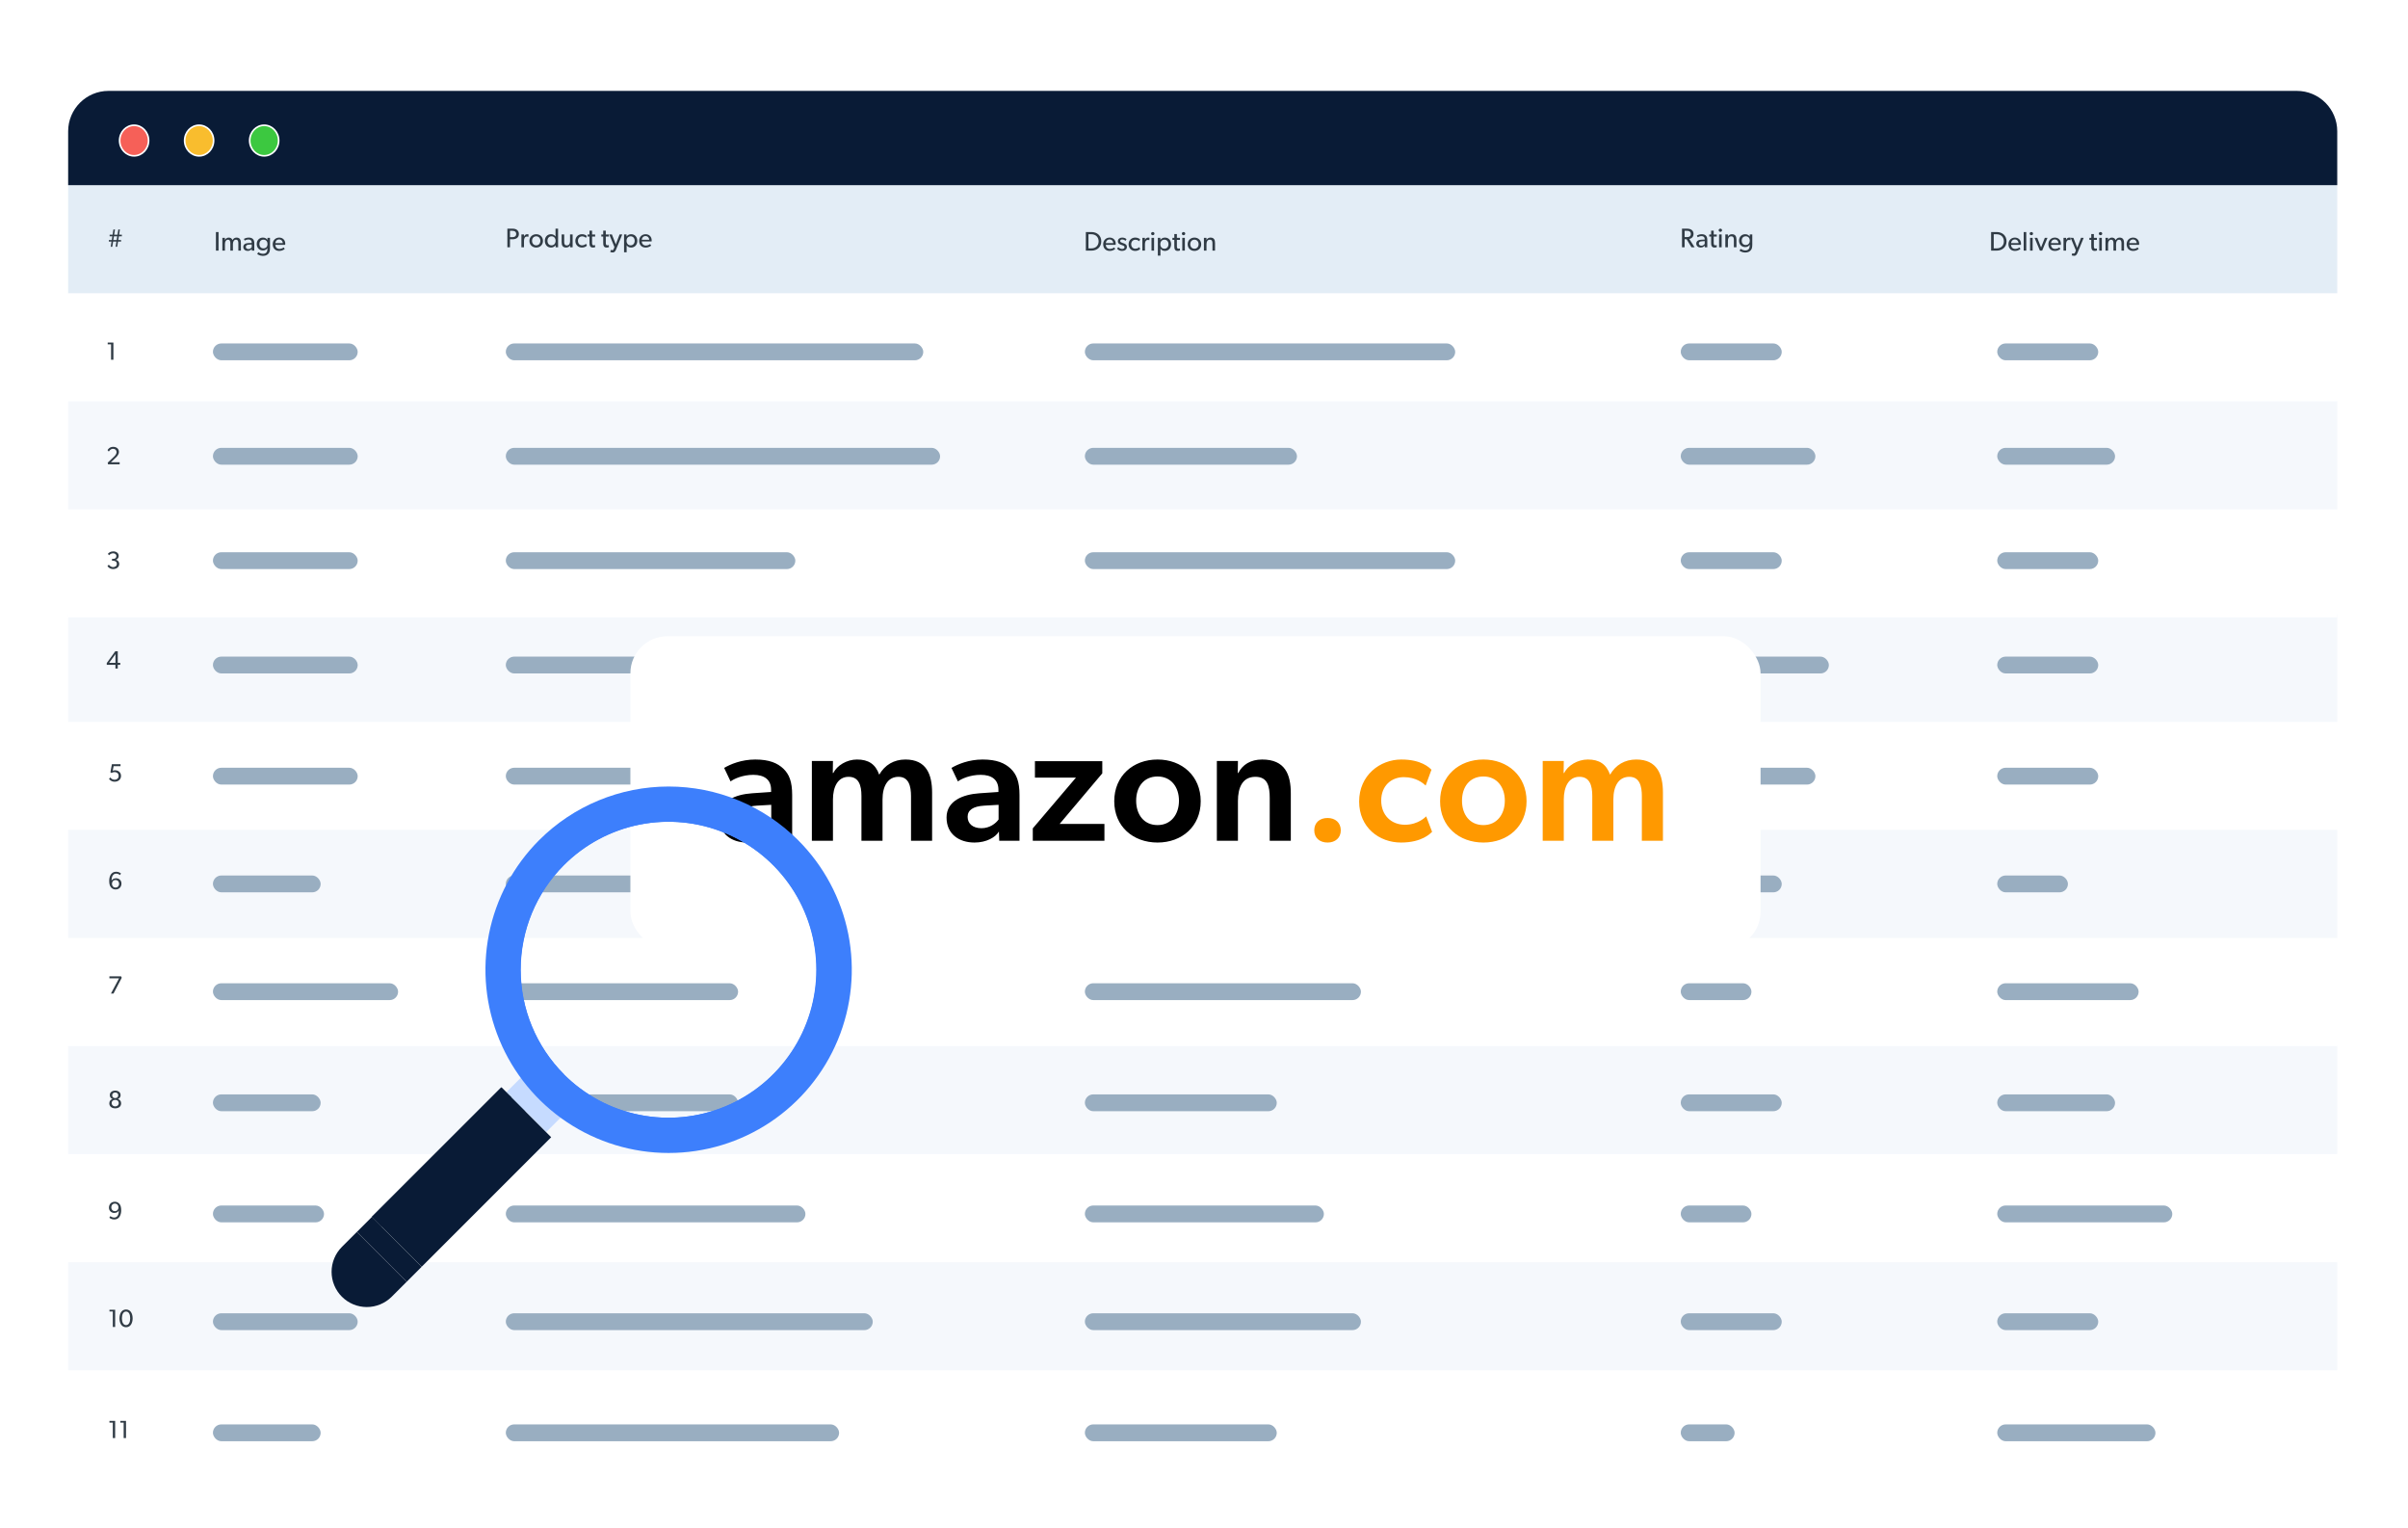 <svg width="424" height="269" viewBox="0 0 424 269" fill="none" xmlns="http://www.w3.org/2000/svg">
<g filter="url(#filter0_dd_36438_199755)">
<rect x="12" y="10" width="399.542" height="243.638" rx="7.114" fill="white"/>
<rect x="12" y="45.621" width="399.542" height="19.022" fill="white"/>
<rect x="12" y="121.075" width="399.542" height="19.022" fill="white"/>
<rect x="12" y="197.164" width="399.542" height="19.022" fill="white"/>
<rect opacity="0.7" x="12" y="102.053" width="399.542" height="19.022" fill="#F1F6FB"/>
<rect x="12" y="26.598" width="399.542" height="19.022" fill="#E3EDF6"/>
<rect x="12" y="159.119" width="399.542" height="19.022" fill="white"/>
<rect opacity="0.7" x="12" y="178.142" width="399.542" height="19.022" fill="#F1F6FB"/>
<rect opacity="0.7" x="12" y="140.097" width="399.542" height="19.022" fill="#F1F6FB"/>
<rect x="12" y="83.665" width="399.542" height="19.022" fill="white"/>
<path d="M12 235.208H411.542V247.117C411.542 251.046 408.357 254.23 404.429 254.23H19.113C15.185 254.23 12 251.046 12 247.117V235.208Z" fill="white"/>
<rect opacity="0.7" x="12" y="64.643" width="399.542" height="19.022" fill="#F1F6FB"/>
<rect opacity="0.7" x="12" y="216.186" width="399.542" height="19.022" fill="#F1F6FB"/>
<path d="M12 17.113C12 13.185 15.185 10 19.113 10H404.429C408.357 10 411.542 13.185 411.542 17.113V26.598H12V17.113Z" fill="#091B36"/>
<path d="M26.16 18.741C26.16 20.234 25.012 21.431 23.612 21.431C22.211 21.431 21.064 20.234 21.064 18.741C21.064 17.248 22.211 16.051 23.612 16.051C25.012 16.051 26.16 17.248 26.16 18.741Z" fill="#F66058" stroke="white" stroke-width="0.291"/>
<path d="M37.609 18.741C37.609 20.234 36.462 21.431 35.061 21.431C33.661 21.431 32.513 20.234 32.513 18.741C32.513 17.248 33.661 16.051 35.061 16.051C36.462 16.051 37.609 17.248 37.609 18.741Z" fill="#F9BD2E" stroke="white" stroke-width="0.291"/>
<path d="M49.063 18.741C49.063 20.234 47.915 21.431 46.514 21.431C45.114 21.431 43.966 20.234 43.966 18.741C43.966 17.248 45.114 16.051 46.514 16.051C47.915 16.051 49.063 17.248 49.063 18.741Z" fill="#3CC840" stroke="white" stroke-width="0.291"/>
<path d="M38.481 38.119V34.847H38.021V38.119H38.481ZM42.417 38.119V36.753C42.417 36.265 42.256 35.824 41.653 35.824C41.336 35.824 41.089 35.985 40.937 36.269C40.833 35.975 40.6 35.824 40.269 35.824C39.97 35.824 39.723 36.013 39.619 36.222H39.605L39.609 35.866H39.154V38.119H39.609V36.947C39.609 36.544 39.79 36.198 40.15 36.198C40.477 36.198 40.558 36.473 40.558 36.805V38.119H41.013V36.947C41.013 36.544 41.193 36.198 41.554 36.198C41.919 36.198 41.966 36.544 41.966 36.805V38.119H42.417ZM44.776 38.119V36.81C44.776 36.156 44.449 35.824 43.789 35.824C43.415 35.824 43.111 35.956 42.945 36.051L43.083 36.355C43.159 36.307 43.434 36.16 43.761 36.16C44.088 36.16 44.32 36.331 44.32 36.672V36.763L43.718 36.786C43.197 36.81 42.836 37.033 42.836 37.474C42.836 37.91 43.197 38.171 43.614 38.171C44.026 38.171 44.24 37.929 44.33 37.834L44.335 38.119H44.776ZM44.325 37.038V37.521C44.24 37.649 44.045 37.849 43.751 37.849C43.453 37.849 43.287 37.673 43.287 37.46C43.287 37.246 43.434 37.09 43.799 37.071L44.325 37.038ZM47.541 37.645V35.866H47.091L47.096 36.222H47.081C46.949 36.013 46.688 35.824 46.294 35.824C45.716 35.824 45.208 36.241 45.208 36.957C45.208 37.673 45.716 38.09 46.294 38.09C46.673 38.09 46.93 37.915 47.081 37.687H47.091V37.801C47.091 38.332 46.877 38.678 46.304 38.678C45.967 38.678 45.616 38.498 45.497 38.394L45.284 38.712C45.35 38.759 45.734 39.048 46.289 39.048C46.849 39.048 47.129 38.821 47.295 38.617C47.461 38.418 47.541 38.143 47.541 37.645ZM47.105 36.957C47.105 37.384 46.854 37.721 46.389 37.721C45.929 37.721 45.673 37.384 45.673 36.957C45.673 36.53 45.929 36.189 46.389 36.189C46.854 36.189 47.105 36.53 47.105 36.957ZM50.229 36.9C50.229 36.269 49.788 35.824 49.162 35.824C48.536 35.824 48.019 36.279 48.019 36.99C48.019 37.706 48.479 38.171 49.148 38.171C49.821 38.171 50.111 37.839 50.139 37.815L49.949 37.555C49.897 37.588 49.627 37.815 49.205 37.815C48.788 37.815 48.503 37.545 48.479 37.099H50.215C50.215 37.099 50.229 36.986 50.229 36.9ZM49.798 36.796H48.484C48.498 36.526 48.697 36.151 49.148 36.151C49.603 36.151 49.793 36.544 49.798 36.796Z" fill="#303B45"/>
<path d="M21.456 35.592V35.32H20.97L21.114 34.403H20.834L20.689 35.32H20.105L20.246 34.403H19.97L19.825 35.32H19.303V35.592H19.781L19.68 36.254H19.162V36.53H19.636L19.491 37.443H19.772L19.917 36.53H20.5L20.36 37.443H20.641L20.781 36.53H21.316V36.254H20.825L20.926 35.592H21.456ZM20.645 35.592L20.544 36.254H19.956L20.062 35.592H20.645Z" fill="#303B45"/>
<path d="M91.367 35.188C91.367 34.875 91.253 34.662 91.049 34.486C90.85 34.316 90.575 34.254 90.257 34.254H89.337V37.526H89.797V36.122H90.257C90.855 36.122 91.367 35.847 91.367 35.188ZM90.892 35.188C90.892 35.601 90.584 35.748 90.219 35.748H89.797V34.629H90.219C90.584 34.629 90.892 34.78 90.892 35.188ZM93.066 35.269C93.066 35.269 92.98 35.231 92.829 35.231C92.587 35.231 92.383 35.364 92.274 35.62H92.259L92.264 35.273H91.809V37.526H92.264V36.402C92.264 36.075 92.364 35.643 92.772 35.643C92.895 35.643 92.975 35.672 93.018 35.691H93.037L93.066 35.269ZM95.608 36.407C95.608 35.71 95.086 35.231 94.418 35.231C93.744 35.231 93.222 35.71 93.222 36.407C93.222 37.109 93.744 37.578 94.418 37.578C95.086 37.578 95.608 37.109 95.608 36.407ZM95.148 36.393C95.148 36.839 94.868 37.189 94.418 37.189C93.962 37.189 93.683 36.839 93.683 36.393C93.683 35.952 93.962 35.601 94.418 35.601C94.868 35.601 95.148 35.952 95.148 36.393ZM98.265 37.526V34.254H97.814V35.624H97.805C97.648 35.392 97.383 35.231 97.018 35.231C96.359 35.231 95.932 35.733 95.932 36.397C95.932 37.066 96.359 37.578 97.027 37.578C97.355 37.578 97.634 37.441 97.819 37.166H97.829V37.526H98.265ZM97.829 36.393C97.829 36.843 97.563 37.189 97.113 37.189C96.662 37.189 96.397 36.843 96.397 36.393C96.397 35.942 96.662 35.601 97.113 35.601C97.563 35.601 97.829 35.942 97.829 36.393ZM100.829 37.526V35.269H100.374V36.478C100.374 36.858 100.213 37.199 99.814 37.199C99.411 37.199 99.345 36.91 99.345 36.601V35.269H98.894V36.62C98.894 37.18 99.06 37.578 99.686 37.578C100.004 37.578 100.26 37.422 100.383 37.204L100.388 37.526H100.829ZM103.343 37.237L103.182 36.905C103.182 36.905 102.935 37.189 102.494 37.189C102.058 37.189 101.764 36.862 101.764 36.388C101.764 35.914 102.096 35.61 102.494 35.61C102.893 35.61 103.092 35.809 103.168 35.885L103.329 35.553C103.305 35.525 103.059 35.231 102.456 35.231C101.859 35.231 101.304 35.677 101.304 36.402C101.304 37.123 101.835 37.578 102.442 37.578C103.044 37.578 103.277 37.303 103.343 37.237ZM104.802 37.502L104.773 37.137C104.773 37.137 104.674 37.189 104.541 37.189C104.413 37.189 104.351 37.147 104.309 37.076C104.257 36.981 104.252 36.853 104.252 36.663V35.643H104.792V35.278H104.252V34.605H103.797V35.278H103.465V35.643H103.797V36.672C103.797 37.114 103.825 37.578 104.389 37.578C104.546 37.578 104.683 37.555 104.802 37.502ZM107.219 37.502L107.191 37.137C107.191 37.137 107.091 37.189 106.959 37.189C106.831 37.189 106.769 37.147 106.726 37.076C106.674 36.981 106.669 36.853 106.669 36.663V35.643H107.21V35.278H106.669V34.605H106.214V35.278H105.882V35.643H106.214V36.672C106.214 37.114 106.243 37.578 106.807 37.578C106.963 37.578 107.101 37.555 107.219 37.502ZM109.565 35.273L109.095 35.269L108.431 37.023L107.748 35.273L107.274 35.269L108.189 37.479L108.08 37.778C108.019 37.943 107.971 38.043 107.786 38.043C107.673 38.043 107.549 37.991 107.549 37.991L107.459 38.361C107.459 38.361 107.635 38.441 107.886 38.441C108.137 38.441 108.322 38.309 108.479 37.92L109.565 35.273ZM112.218 36.397C112.218 35.729 111.796 35.231 111.132 35.231C110.8 35.231 110.53 35.364 110.331 35.629H110.321V35.273H109.885V38.408H110.34V37.17L110.345 37.175C110.506 37.426 110.767 37.578 111.123 37.578C111.791 37.578 112.218 37.066 112.218 36.397ZM111.753 36.393C111.753 36.843 111.488 37.189 111.037 37.189C110.587 37.189 110.321 36.843 110.321 36.393C110.321 35.942 110.587 35.601 111.037 35.601C111.488 35.601 111.753 35.942 111.753 36.393ZM114.749 36.307C114.749 35.677 114.308 35.231 113.682 35.231C113.056 35.231 112.539 35.686 112.539 36.397C112.539 37.114 112.999 37.578 113.668 37.578C114.341 37.578 114.631 37.246 114.659 37.223L114.469 36.962C114.417 36.995 114.147 37.223 113.725 37.223C113.307 37.223 113.023 36.952 112.999 36.507H114.735C114.735 36.507 114.749 36.393 114.749 36.307ZM114.318 36.203H113.004C113.018 35.933 113.217 35.558 113.668 35.558C114.123 35.558 114.313 35.952 114.318 36.203Z" fill="#303B45"/>
<path d="M193.914 36.483C193.914 35.468 193.164 34.847 192.183 34.847H191.196V38.119H192.183C193.164 38.119 193.914 37.498 193.914 36.483ZM193.444 36.483C193.444 37.237 192.923 37.721 192.183 37.721H191.656V35.24H192.183C192.923 35.24 193.444 35.729 193.444 36.483ZM196.458 36.9C196.458 36.269 196.017 35.824 195.391 35.824C194.765 35.824 194.248 36.279 194.248 36.99C194.248 37.706 194.708 38.171 195.377 38.171C196.05 38.171 196.34 37.839 196.368 37.815L196.178 37.555C196.126 37.588 195.856 37.815 195.434 37.815C195.017 37.815 194.732 37.545 194.708 37.099H196.444C196.444 37.099 196.458 36.986 196.458 36.9ZM196.027 36.796H194.713C194.727 36.526 194.926 36.151 195.377 36.151C195.832 36.151 196.022 36.544 196.027 36.796ZM198.428 37.46C198.428 37.166 198.238 36.986 197.987 36.881C197.892 36.843 197.806 36.815 197.683 36.772C197.46 36.701 197.242 36.62 197.242 36.435C197.242 36.25 197.384 36.156 197.603 36.156C197.821 36.156 198.039 36.26 198.172 36.397L198.361 36.118C198.219 35.966 197.991 35.824 197.593 35.824C197.195 35.824 196.834 36.051 196.834 36.469C196.834 36.895 197.166 37.014 197.498 37.128C197.65 37.18 198.006 37.256 198.006 37.502C198.006 37.749 197.783 37.825 197.574 37.825C197.365 37.825 197.1 37.702 196.91 37.502L196.692 37.768C196.882 38.015 197.19 38.171 197.569 38.171C198.006 38.171 198.428 37.943 198.428 37.46ZM200.761 37.83L200.6 37.498C200.6 37.498 200.353 37.782 199.912 37.782C199.476 37.782 199.182 37.455 199.182 36.981C199.182 36.507 199.514 36.203 199.912 36.203C200.311 36.203 200.51 36.402 200.586 36.478L200.747 36.146C200.723 36.118 200.477 35.824 199.874 35.824C199.277 35.824 198.722 36.269 198.722 36.995C198.722 37.716 199.253 38.171 199.86 38.171C200.462 38.171 200.695 37.896 200.761 37.83ZM202.404 35.861C202.404 35.861 202.319 35.824 202.167 35.824C201.925 35.824 201.721 35.956 201.612 36.212H201.598L201.603 35.866H201.148V38.119H201.603V36.995C201.603 36.668 201.703 36.236 202.11 36.236C202.234 36.236 202.314 36.265 202.357 36.284H202.376L202.404 35.861ZM203.277 35.127C203.277 34.965 203.154 34.847 202.983 34.847C202.807 34.847 202.684 34.965 202.684 35.127C202.684 35.288 202.807 35.406 202.983 35.406C203.154 35.406 203.277 35.288 203.277 35.127ZM203.21 38.119V35.866H202.755V38.119H203.21ZM206.209 36.99C206.209 36.322 205.787 35.824 205.123 35.824C204.791 35.824 204.521 35.956 204.322 36.222H204.312V35.866H203.876V39.001H204.331V37.763L204.336 37.768C204.497 38.019 204.758 38.171 205.114 38.171C205.782 38.171 206.209 37.659 206.209 36.99ZM205.744 36.986C205.744 37.436 205.479 37.782 205.028 37.782C204.578 37.782 204.312 37.436 204.312 36.986C204.312 36.535 204.578 36.194 205.028 36.194C205.479 36.194 205.744 36.535 205.744 36.986ZM207.777 38.095L207.749 37.73C207.749 37.73 207.649 37.782 207.517 37.782C207.389 37.782 207.327 37.739 207.284 37.668C207.232 37.574 207.227 37.446 207.227 37.256V36.236H207.768V35.871H207.227V35.198H206.772V35.871H206.44V36.236H206.772V37.265C206.772 37.706 206.801 38.171 207.365 38.171C207.521 38.171 207.659 38.147 207.777 38.095ZM208.695 35.127C208.695 34.965 208.572 34.847 208.401 34.847C208.226 34.847 208.103 34.965 208.103 35.127C208.103 35.288 208.226 35.406 208.401 35.406C208.572 35.406 208.695 35.288 208.695 35.127ZM208.629 38.119V35.866H208.174V38.119H208.629ZM211.509 37C211.509 36.303 210.987 35.824 210.319 35.824C209.645 35.824 209.124 36.303 209.124 37C209.124 37.702 209.645 38.171 210.319 38.171C210.987 38.171 211.509 37.702 211.509 37ZM211.049 36.986C211.049 37.431 210.769 37.782 210.319 37.782C209.863 37.782 209.584 37.431 209.584 36.986C209.584 36.544 209.863 36.194 210.319 36.194C210.769 36.194 211.049 36.544 211.049 36.986ZM213.943 38.119V36.786C213.943 36.246 213.777 35.824 213.137 35.824C212.81 35.824 212.568 35.999 212.449 36.222H212.435L212.44 35.866H211.985V38.119H212.44V36.986C212.44 36.554 212.596 36.198 213.018 36.198C213.422 36.198 213.488 36.483 213.488 36.862V38.119H213.943Z" fill="#303B45"/>
<path d="M298.385 37.526L297.45 36.07C297.796 36.004 298.195 35.748 298.195 35.174C298.195 34.524 297.673 34.254 297.09 34.254H296.165V37.526H296.625V36.118H296.976L297.83 37.526H298.385ZM297.721 35.183C297.721 35.383 297.659 35.515 297.512 35.624C297.365 35.729 297.189 35.738 296.962 35.738H296.625V34.629H296.962C297.189 34.629 297.365 34.638 297.512 34.747C297.659 34.851 297.721 34.989 297.721 35.183ZM300.619 37.526V36.217C300.619 35.563 300.291 35.231 299.632 35.231C299.257 35.231 298.954 35.364 298.788 35.459L298.926 35.762C299.001 35.715 299.276 35.568 299.604 35.568C299.931 35.568 300.163 35.738 300.163 36.08V36.17L299.561 36.194C299.039 36.217 298.679 36.44 298.679 36.881C298.679 37.318 299.039 37.578 299.457 37.578C299.869 37.578 300.083 37.336 300.173 37.242L300.177 37.526H300.619ZM300.168 36.445V36.929C300.083 37.057 299.888 37.256 299.594 37.256C299.295 37.256 299.129 37.08 299.129 36.867C299.129 36.654 299.276 36.497 299.642 36.478L300.168 36.445ZM302.298 37.502L302.27 37.137C302.27 37.137 302.17 37.189 302.037 37.189C301.909 37.189 301.848 37.147 301.805 37.076C301.753 36.981 301.748 36.853 301.748 36.663V35.643H302.289V35.278H301.748V34.605H301.293V35.278H300.961V35.643H301.293V36.672C301.293 37.114 301.321 37.578 301.886 37.578C302.042 37.578 302.18 37.555 302.298 37.502ZM303.216 34.534C303.216 34.373 303.093 34.254 302.922 34.254C302.747 34.254 302.623 34.373 302.623 34.534C302.623 34.695 302.747 34.813 302.922 34.813C303.093 34.813 303.216 34.695 303.216 34.534ZM303.15 37.526V35.273H302.694V37.526H303.15ZM305.755 37.526V36.194C305.755 35.653 305.589 35.231 304.949 35.231C304.621 35.231 304.38 35.406 304.261 35.629H304.247L304.251 35.273H303.796V37.526H304.251V36.393C304.251 35.961 304.408 35.605 304.83 35.605C305.233 35.605 305.3 35.89 305.3 36.269V37.526H305.755ZM308.543 37.052V35.273H308.093L308.098 35.629H308.083C307.951 35.42 307.69 35.231 307.296 35.231C306.718 35.231 306.21 35.648 306.21 36.364C306.21 37.08 306.718 37.498 307.296 37.498C307.676 37.498 307.932 37.322 308.083 37.095H308.093V37.208C308.093 37.739 307.879 38.086 307.306 38.086C306.969 38.086 306.618 37.906 306.499 37.801L306.286 38.119C306.352 38.166 306.737 38.456 307.291 38.456C307.851 38.456 308.131 38.228 308.297 38.024C308.463 37.825 308.543 37.55 308.543 37.052ZM308.107 36.364C308.107 36.791 307.856 37.128 307.391 37.128C306.931 37.128 306.675 36.791 306.675 36.364C306.675 35.937 306.931 35.596 307.391 35.596C307.856 35.596 308.107 35.937 308.107 36.364Z" fill="#303B45"/>
<path d="M353.312 36.483C353.312 35.468 352.563 34.847 351.581 34.847H350.595V38.119H351.581C352.563 38.119 353.312 37.498 353.312 36.483ZM352.843 36.483C352.843 37.237 352.321 37.721 351.581 37.721H351.055V35.24H351.581C352.321 35.24 352.843 35.729 352.843 36.483ZM355.857 36.9C355.857 36.269 355.416 35.824 354.79 35.824C354.164 35.824 353.647 36.279 353.647 36.99C353.647 37.706 354.107 38.171 354.775 38.171C355.449 38.171 355.738 37.839 355.767 37.815L355.577 37.555C355.525 37.588 355.254 37.815 354.832 37.815C354.415 37.815 354.13 37.545 354.107 37.099H355.842C355.842 37.099 355.857 36.986 355.857 36.9ZM355.425 36.796H354.111C354.126 36.526 354.325 36.151 354.775 36.151C355.231 36.151 355.42 36.544 355.425 36.796ZM356.783 38.119V34.847H356.332V38.119H356.783ZM357.975 35.127C357.975 34.965 357.851 34.847 357.681 34.847C357.505 34.847 357.382 34.965 357.382 35.127C357.382 35.288 357.505 35.406 357.681 35.406C357.851 35.406 357.975 35.288 357.975 35.127ZM357.908 38.119V35.866H357.453V38.119H357.908ZM360.523 35.866H360.053L359.389 37.564L358.721 35.866H358.246L359.185 38.119H359.584L360.523 35.866ZM362.887 36.9C362.887 36.269 362.446 35.824 361.82 35.824C361.194 35.824 360.677 36.279 360.677 36.99C360.677 37.706 361.137 38.171 361.806 38.171C362.479 38.171 362.768 37.839 362.797 37.815L362.607 37.555C362.555 37.588 362.285 37.815 361.862 37.815C361.445 37.815 361.161 37.545 361.137 37.099H362.873C362.873 37.099 362.887 36.986 362.887 36.9ZM362.455 36.796H361.142C361.156 36.526 361.355 36.151 361.806 36.151C362.261 36.151 362.45 36.544 362.455 36.796ZM364.595 35.861C364.595 35.861 364.51 35.824 364.358 35.824C364.116 35.824 363.913 35.956 363.803 36.212H363.789L363.794 35.866H363.339V38.119H363.794V36.995C363.794 36.668 363.894 36.236 364.301 36.236C364.425 36.236 364.505 36.265 364.548 36.284H364.567L364.595 35.861ZM366.895 35.866L366.426 35.861L365.762 37.616L365.079 35.866L364.605 35.861L365.52 38.072L365.411 38.37C365.349 38.536 365.302 38.636 365.117 38.636C365.003 38.636 364.88 38.584 364.88 38.584L364.79 38.953C364.79 38.953 364.965 39.034 365.217 39.034C365.468 39.034 365.653 38.901 365.809 38.513L366.895 35.866ZM369.237 38.095L369.208 37.73C369.208 37.73 369.109 37.782 368.976 37.782C368.848 37.782 368.786 37.739 368.744 37.668C368.691 37.574 368.687 37.446 368.687 37.256V36.236H369.227V35.871H368.687V35.198H368.231V35.871H367.899V36.236H368.231V37.265C368.231 37.706 368.26 38.171 368.824 38.171C368.981 38.171 369.118 38.147 369.237 38.095ZM370.155 35.127C370.155 34.965 370.031 34.847 369.861 34.847C369.685 34.847 369.562 34.965 369.562 35.127C369.562 35.288 369.685 35.406 369.861 35.406C370.031 35.406 370.155 35.288 370.155 35.127ZM370.088 38.119V35.866H369.633V38.119H370.088ZM373.997 38.119V36.753C373.997 36.265 373.836 35.824 373.234 35.824C372.916 35.824 372.67 35.985 372.518 36.269C372.414 35.975 372.181 35.824 371.849 35.824C371.55 35.824 371.304 36.013 371.199 36.222H371.185L371.19 35.866H370.735V38.119H371.19V36.947C371.19 36.544 371.37 36.198 371.731 36.198C372.058 36.198 372.138 36.473 372.138 36.805V38.119H372.594V36.947C372.594 36.544 372.774 36.198 373.134 36.198C373.5 36.198 373.547 36.544 373.547 36.805V38.119H373.997ZM376.665 36.9C376.665 36.269 376.224 35.824 375.598 35.824C374.972 35.824 374.455 36.279 374.455 36.99C374.455 37.706 374.915 38.171 375.583 38.171C376.257 38.171 376.546 37.839 376.574 37.815L376.385 37.555C376.333 37.588 376.062 37.815 375.64 37.815C375.223 37.815 374.938 37.545 374.915 37.099H376.65C376.65 37.099 376.665 36.986 376.665 36.9ZM376.233 36.796H374.919C374.934 36.526 375.133 36.151 375.583 36.151C376.039 36.151 376.228 36.544 376.233 36.796Z" fill="#303B45"/>
<path d="M21.174 111.034V110.683H20.736V108.652H20.293L18.797 110.722V111.034H20.323V111.696H20.736V111.034H21.174ZM20.328 110.687H19.213L20.328 109.152V110.687Z" fill="#303B45"/>
<path d="M20.994 93.285C20.994 92.816 20.648 92.587 20.411 92.543V92.53C20.6 92.469 20.902 92.293 20.902 91.846C20.902 91.35 20.451 91.061 19.955 91.061C19.459 91.061 19.196 91.271 18.998 91.491L19.196 91.745C19.398 91.548 19.613 91.399 19.92 91.399C20.227 91.399 20.49 91.57 20.49 91.89C20.49 92.206 20.266 92.381 19.946 92.381H19.722V92.719H19.946C20.293 92.719 20.573 92.903 20.573 93.267C20.573 93.631 20.288 93.829 19.893 93.829C19.499 93.829 19.205 93.465 19.156 93.403L18.919 93.662C18.963 93.719 19.292 94.175 19.902 94.175C20.516 94.175 20.994 93.838 20.994 93.285Z" fill="#303B45"/>
<path d="M21.069 75.731V75.379H19.525L20.301 74.638C20.49 74.463 20.942 74.085 20.942 73.55C20.942 73.015 20.534 72.66 19.928 72.66C19.328 72.66 19.02 73.059 18.937 73.243L19.161 73.493C19.284 73.291 19.52 73.006 19.902 73.006C20.288 73.006 20.525 73.252 20.525 73.594C20.525 73.932 20.266 74.208 20.034 74.432L18.963 75.445L19.025 75.731H21.069Z" fill="#303B45"/>
<path d="M19.968 57.33V54.303H18.963V54.614H19.556V57.33H19.968Z" fill="#303B45"/>
<path d="M21.312 130.589C21.312 129.927 20.772 129.598 20.281 129.598C20.114 129.598 19.97 129.624 19.851 129.677L20.009 128.874H21.224V128.532H19.702L19.439 129.953L19.654 130.08C19.772 129.975 19.991 129.918 20.189 129.918C20.535 129.918 20.891 130.129 20.891 130.589C20.891 131.05 20.531 131.26 20.189 131.26C19.851 131.26 19.566 131.08 19.434 130.857L19.197 131.102C19.307 131.295 19.623 131.611 20.193 131.611C20.763 131.611 21.312 131.252 21.312 130.589Z" fill="#303B45"/>
<path d="M21.386 149.536C21.386 148.957 20.934 148.606 20.456 148.606C19.978 148.606 19.746 148.839 19.636 149.036C19.636 148.51 19.803 147.791 20.452 147.791C20.715 147.791 20.939 147.896 21.123 148.049L21.303 147.764C21.189 147.681 20.917 147.457 20.452 147.457C19.548 147.457 19.228 148.286 19.228 149.071C19.228 149.598 19.338 149.892 19.439 150.058C19.535 150.221 19.79 150.58 20.355 150.58C20.991 150.58 21.386 150.12 21.386 149.536ZM20.974 149.58C20.974 149.922 20.763 150.243 20.347 150.243C19.934 150.243 19.711 149.922 19.711 149.58C19.711 149.238 19.93 148.918 20.342 148.918C20.759 148.918 20.974 149.238 20.974 149.58Z" fill="#303B45"/>
<path d="M21.439 166.123L21.325 165.878H19.263V166.22H20.965L19.535 168.905H19.983L21.439 166.123Z" fill="#303B45"/>
<path d="M21.329 188.222C21.329 187.84 21.097 187.577 20.763 187.467V187.458C20.961 187.379 21.233 187.217 21.233 186.774C21.233 186.274 20.794 185.989 20.285 185.989C19.776 185.989 19.338 186.274 19.338 186.774C19.338 187.217 19.614 187.379 19.811 187.454V187.467C19.474 187.572 19.246 187.84 19.246 188.222C19.246 188.792 19.689 189.108 20.285 189.108C20.882 189.108 21.329 188.792 21.329 188.222ZM20.82 186.813C20.82 187.134 20.588 187.305 20.285 187.305C19.983 187.305 19.75 187.134 19.75 186.813C19.75 186.498 19.983 186.322 20.285 186.322C20.588 186.322 20.82 186.498 20.82 186.813ZM20.908 188.191C20.908 188.551 20.628 188.766 20.285 188.766C19.948 188.766 19.662 188.551 19.662 188.191C19.662 187.831 19.93 187.616 20.285 187.616C20.641 187.616 20.908 187.831 20.908 188.191Z" fill="#303B45"/>
<path d="M21.343 207.06C21.343 206.547 21.233 206.235 21.132 206.073C21.022 205.893 20.763 205.551 20.215 205.551C19.579 205.551 19.184 206.012 19.184 206.595C19.184 207.174 19.64 207.525 20.114 207.525C20.592 207.525 20.834 207.284 20.934 207.077C20.934 207.604 20.781 208.332 20.123 208.332C19.811 208.332 19.557 208.196 19.434 208.082L19.254 208.363C19.333 208.429 19.605 208.674 20.132 208.674C21.022 208.674 21.343 207.828 21.343 207.06ZM20.86 206.542C20.86 206.884 20.645 207.205 20.224 207.205C19.807 207.205 19.597 206.884 19.597 206.542C19.597 206.2 19.807 205.88 20.224 205.88C20.645 205.88 20.86 206.2 20.86 206.542Z" fill="#303B45"/>
<path d="M20.276 227.591V224.564H19.272V224.876H19.864V227.591H20.276ZM23.354 226.082C23.354 225.292 23.012 224.52 22.196 224.52C21.384 224.52 21.038 225.292 21.038 226.082C21.038 226.867 21.38 227.639 22.196 227.639C23.012 227.639 23.354 226.867 23.354 226.082ZM22.924 226.073C22.924 226.762 22.683 227.266 22.196 227.266C21.709 227.266 21.468 226.762 21.468 226.073C21.468 225.38 21.709 224.88 22.196 224.88C22.683 224.88 22.924 225.38 22.924 226.073Z" fill="#303B45"/>
<path d="M20.276 247.153V244.126H19.272V244.438H19.864V247.153H20.276ZM22.187 247.153V244.126H21.183V244.438H21.775V247.153H22.187Z" fill="#303B45"/>
<rect x="37.492" y="129.151" width="25.49" height="2.964" rx="1.482" fill="#99AEC1"/>
<rect x="37.492" y="148.121" width="18.969" height="2.964" rx="1.482" fill="#99AEC1"/>
<rect x="37.492" y="167.09" width="32.604" height="2.964" rx="1.482" fill="#99AEC1"/>
<rect x="37.492" y="186.652" width="18.969" height="2.964" rx="1.482" fill="#99AEC1"/>
<rect x="37.492" y="206.214" width="19.562" height="2.964" rx="1.482" fill="#99AEC1"/>
<rect x="37.492" y="225.184" width="25.49" height="2.964" rx="1.482" fill="#99AEC1"/>
<rect x="37.492" y="109.589" width="25.49" height="2.964" rx="1.482" fill="#99AEC1"/>
<rect x="37.492" y="91.213" width="25.49" height="2.964" rx="1.482" fill="#99AEC1"/>
<rect x="37.492" y="72.836" width="25.49" height="2.964" rx="1.482" fill="#99AEC1"/>
<rect x="37.492" y="54.459" width="25.49" height="2.964" rx="1.482" fill="#99AEC1"/>
<rect x="37.492" y="244.746" width="18.969" height="2.964" rx="1.482" fill="#99AEC1"/>
<rect x="89.062" y="129.151" width="58.687" height="2.964" rx="1.482" fill="#99AEC1"/>
<rect x="89.062" y="148.121" width="69.357" height="2.964" rx="1.482" fill="#99AEC1"/>
<rect x="89.062" y="167.09" width="40.903" height="2.964" rx="1.482" fill="#99AEC1"/>
<rect x="89.062" y="186.652" width="40.903" height="2.964" rx="1.482" fill="#99AEC1"/>
<rect x="89.062" y="206.214" width="52.758" height="2.964" rx="1.482" fill="#99AEC1"/>
<rect x="89.062" y="225.184" width="64.614" height="2.964" rx="1.482" fill="#99AEC1"/>
<rect x="89.062" y="109.589" width="64.614" height="2.964" rx="1.482" fill="#99AEC1"/>
<rect x="89.062" y="91.213" width="50.98" height="2.964" rx="1.482" fill="#99AEC1"/>
<rect x="89.062" y="72.836" width="76.47" height="2.964" rx="1.482" fill="#99AEC1"/>
<rect x="89.062" y="54.459" width="73.506" height="2.964" rx="1.482" fill="#99AEC1"/>
<rect x="89.062" y="244.746" width="58.687" height="2.964" rx="1.482" fill="#99AEC1"/>
<rect x="191.023" y="129.151" width="51.573" height="2.964" rx="1.482" fill="#99AEC1"/>
<rect x="191.023" y="148.121" width="39.124" height="2.964" rx="1.482" fill="#99AEC1"/>
<rect x="191.023" y="167.09" width="48.609" height="2.964" rx="1.482" fill="#99AEC1"/>
<rect x="191.023" y="186.652" width="33.789" height="2.964" rx="1.482" fill="#99AEC1"/>
<rect x="191.023" y="206.214" width="42.088" height="2.964" rx="1.482" fill="#99AEC1"/>
<rect x="191.023" y="225.184" width="48.609" height="2.964" rx="1.482" fill="#99AEC1"/>
<rect x="191.023" y="109.589" width="48.609" height="2.964" rx="1.482" fill="#99AEC1"/>
<rect x="191.023" y="91.213" width="65.207" height="2.964" rx="1.482" fill="#99AEC1"/>
<rect x="191.023" y="72.836" width="37.346" height="2.964" rx="1.482" fill="#99AEC1"/>
<rect x="191.023" y="54.459" width="65.207" height="2.964" rx="1.482" fill="#99AEC1"/>
<rect x="191.023" y="244.746" width="33.789" height="2.964" rx="1.482" fill="#99AEC1"/>
<rect x="351.672" y="129.151" width="17.784" height="2.964" rx="1.482" fill="#99AEC1"/>
<rect x="351.672" y="148.121" width="12.449" height="2.964" rx="1.482" fill="#99AEC1"/>
<rect x="351.672" y="167.09" width="24.897" height="2.964" rx="1.482" fill="#99AEC1"/>
<rect x="351.672" y="186.652" width="20.748" height="2.964" rx="1.482" fill="#99AEC1"/>
<rect x="351.672" y="206.214" width="30.825" height="2.964" rx="1.482" fill="#99AEC1"/>
<rect x="351.672" y="225.184" width="17.784" height="2.964" rx="1.482" fill="#99AEC1"/>
<rect x="351.672" y="244.746" width="27.861" height="2.964" rx="1.482" fill="#99AEC1"/>
<rect x="295.945" y="129.151" width="23.712" height="2.964" rx="1.482" fill="#99AEC1"/>
<rect x="295.945" y="148.121" width="17.784" height="2.964" rx="1.482" fill="#99AEC1"/>
<rect x="295.945" y="167.09" width="12.449" height="2.964" rx="1.482" fill="#99AEC1"/>
<rect x="295.945" y="186.652" width="17.784" height="2.964" rx="1.482" fill="#99AEC1"/>
<rect x="295.945" y="206.214" width="12.449" height="2.964" rx="1.482" fill="#99AEC1"/>
<rect x="295.945" y="225.184" width="17.784" height="2.964" rx="1.482" fill="#99AEC1"/>
<rect x="295.945" y="109.589" width="26.083" height="2.964" rx="1.482" fill="#99AEC1"/>
<rect x="295.945" y="91.213" width="17.784" height="2.964" rx="1.482" fill="#99AEC1"/>
<rect x="295.945" y="72.836" width="23.712" height="2.964" rx="1.482" fill="#99AEC1"/>
<rect x="295.945" y="54.459" width="17.784" height="2.964" rx="1.482" fill="#99AEC1"/>
<rect x="351.672" y="109.589" width="17.784" height="2.964" rx="1.482" fill="#99AEC1"/>
<rect x="351.672" y="91.213" width="17.784" height="2.964" rx="1.482" fill="#99AEC1"/>
<rect x="351.672" y="72.836" width="20.748" height="2.964" rx="1.482" fill="#99AEC1"/>
<rect x="351.672" y="54.459" width="17.784" height="2.964" rx="1.482" fill="#99AEC1"/>
<rect x="295.945" y="244.746" width="9.485" height="2.964" rx="1.482" fill="#99AEC1"/>
</g>
<g filter="url(#filter1_dd_36438_199755)">
<rect x="111" y="101" width="199" height="55" rx="6.519" fill="white"/>
<path d="M135.86 135.376L135.918 137H139.485V128.967C139.485 126.589 138.963 125.313 137.948 124.327C136.904 123.341 135.483 122.703 132.989 122.703C130.553 122.703 128.581 123.544 127.508 124.182L128.639 126.56C129.248 126.096 130.785 125.4 132.641 125.4C134.584 125.4 135.773 126.241 135.773 128.039V128.416L132.409 128.648C129.509 128.851 126.638 129.982 126.638 132.911C126.638 135.84 128.842 137.319 131.568 137.319C133.656 137.319 135.28 136.391 135.86 135.376ZM133.279 130.823L135.802 130.678V133.259C135.309 133.955 134.236 134.796 132.786 134.796C131.249 134.796 130.35 133.984 130.35 132.795C130.35 131.606 131.307 130.939 133.279 130.823ZM160.412 129.141V137H164.124V128.532C164.124 125.313 163.109 122.703 159.426 122.703C157.396 122.703 155.801 123.66 154.815 125.371C154.148 123.515 152.93 122.703 150.9 122.703C149.073 122.703 147.362 123.776 146.724 125.081H146.637L146.666 122.964H142.954V137H146.666V129.75C146.666 127.546 147.507 125.748 149.421 125.748C151.19 125.748 151.683 127.198 151.683 129.112V137H155.395V129.75C155.395 127.343 156.352 125.748 158.208 125.748C160.035 125.748 160.412 127.43 160.412 129.141ZM175.89 135.376L175.948 137H179.515V128.967C179.515 126.589 178.993 125.313 177.978 124.327C176.934 123.341 175.513 122.703 173.019 122.703C170.583 122.703 168.611 123.544 167.538 124.182L168.669 126.56C169.278 126.096 170.815 125.4 172.671 125.4C174.614 125.4 175.803 126.241 175.803 128.039V128.416L172.439 128.648C169.539 128.851 166.668 129.982 166.668 132.911C166.668 135.84 168.872 137.319 171.598 137.319C173.686 137.319 175.31 136.391 175.89 135.376ZM173.309 130.823L175.832 130.678V133.259C175.339 133.955 174.266 134.796 172.816 134.796C171.279 134.796 170.38 133.984 170.38 132.795C170.38 131.606 171.337 130.939 173.309 130.823ZM181.853 134.825V137H194.468V134.042H186.58L194.091 125.139V122.993H182.23V125.893H189.451L181.853 134.825ZM203.823 137.319C208.115 137.319 211.421 134.477 211.421 130.04C211.421 125.603 208.115 122.703 203.823 122.703C199.502 122.703 196.196 125.603 196.196 130.04C196.196 134.477 199.502 137.319 203.823 137.319ZM207.593 129.953C207.593 132.36 206.201 134.245 203.823 134.245C201.387 134.245 200.053 132.36 200.053 129.953C200.053 127.546 201.387 125.69 203.823 125.69C206.201 125.69 207.593 127.546 207.593 129.953ZM223.573 129.489V137H227.285V128.677C227.285 125.313 226.27 122.703 222.239 122.703C220.209 122.703 218.788 123.602 218.034 125.081H217.947L217.976 122.964H214.264V137H217.976V130.011C217.976 127.662 218.759 125.748 221.05 125.748C223.196 125.748 223.573 127.401 223.573 129.489Z" fill="black"/>
<path d="M233.765 137.319C235.099 137.319 236.085 136.507 236.085 135.173C236.085 133.81 235.099 132.998 233.765 132.998C232.373 132.998 231.416 133.81 231.416 135.173C231.416 136.507 232.373 137.319 233.765 137.319ZM251.12 132.708L252.164 135.434C251.874 135.695 250.424 137.319 246.683 137.319C242.855 137.319 239.317 134.68 239.317 130.098C239.317 125.487 242.971 122.703 246.741 122.703C250.279 122.703 251.671 124.124 252.048 124.501L251.033 127.285C250.598 126.879 249.351 125.806 247.176 125.806C244.972 125.806 243.203 127.343 243.203 129.924C243.203 132.505 244.972 134.187 247.379 134.187C249.786 134.187 251.12 132.708 251.12 132.708ZM261.199 137.319C265.491 137.319 268.797 134.477 268.797 130.04C268.797 125.603 265.491 122.703 261.199 122.703C256.878 122.703 253.572 125.603 253.572 130.04C253.572 134.477 256.878 137.319 261.199 137.319ZM264.969 129.953C264.969 132.36 263.577 134.245 261.199 134.245C258.763 134.245 257.429 132.36 257.429 129.953C257.429 127.546 258.763 125.69 261.199 125.69C263.577 125.69 264.969 127.546 264.969 129.953ZM289.097 129.141V137H292.809V128.532C292.809 125.313 291.794 122.703 288.111 122.703C286.081 122.703 284.486 123.66 283.5 125.371C282.833 123.515 281.615 122.703 279.585 122.703C277.758 122.703 276.047 123.776 275.409 125.081H275.322L275.351 122.964H271.639V137H275.351V129.75C275.351 127.546 276.192 125.748 278.106 125.748C279.875 125.748 280.368 127.198 280.368 129.112V137H284.08V129.75C284.08 127.343 285.037 125.748 286.893 125.748C288.72 125.748 289.097 127.43 289.097 129.141Z" fill="#FF9900"/>
</g>
<path d="M91.795 189.633L98.812 196.651L96.181 199.282L89.163 192.265L91.795 189.633Z" fill="#C6DBFF"/>
<path d="M88.279 191.421L97.051 200.193L74.244 222.999L65.472 214.228L88.279 191.421Z" fill="#091B36"/>
<path d="M88.278 191.412L90.031 193.167L67.216 215.966L65.463 214.211L88.278 191.412Z" fill="#091B36"/>
<path d="M71.602 225.642L68.972 228.272C67.808 229.435 66.231 230.088 64.586 230.088C62.942 230.088 61.364 229.435 60.201 228.272C59.038 227.109 58.385 225.532 58.385 223.887C58.385 222.242 59.038 220.665 60.201 219.502L62.831 216.872L71.602 225.642Z" fill="#091B36"/>
<path d="M65.47 214.236L74.242 223.008L71.611 225.639L62.839 216.868L65.47 214.236Z" fill="#091B36"/>
<path d="M136.966 151.415C140.783 155.232 143.383 160.095 144.436 165.389C145.49 170.683 144.949 176.171 142.884 181.158C140.818 186.145 137.32 190.408 132.832 193.407C128.344 196.406 123.067 198.007 117.669 198.007C112.271 198.007 106.995 196.406 102.506 193.407C98.018 190.408 94.52 186.145 92.455 181.158C90.389 176.171 89.849 170.683 90.903 165.389C91.956 160.095 94.556 155.232 98.373 151.415C103.491 146.298 110.432 143.423 117.669 143.423C124.907 143.423 131.848 146.298 136.966 151.415ZM99.254 189.127C102.896 192.772 107.538 195.255 112.592 196.261C117.646 197.267 122.885 196.752 127.646 194.781C132.407 192.81 136.476 189.471 139.339 185.186C142.203 180.902 143.731 175.865 143.731 170.712C143.731 165.559 142.203 160.521 139.339 156.237C136.476 151.952 132.407 148.613 127.646 146.642C122.885 144.671 117.646 144.156 112.592 145.162C107.538 146.169 102.896 148.651 99.254 152.296C94.38 157.189 91.648 163.818 91.66 170.724C91.671 177.631 94.425 184.25 99.316 189.127H99.254Z" fill="#3D7FFC"/>
<path d="M140.538 147.905C145.048 152.416 148.12 158.163 149.365 164.419C150.609 170.676 149.97 177.161 147.529 183.055C145.088 188.948 140.954 193.985 135.65 197.53C130.346 201.074 124.11 202.965 117.731 202.965C111.352 202.965 105.116 201.074 99.811 197.53C94.507 193.985 90.373 188.948 87.932 183.055C85.491 177.161 84.852 170.676 86.097 164.419C87.341 158.163 90.413 152.416 94.924 147.905C97.919 144.91 101.474 142.534 105.388 140.913C109.301 139.292 113.495 138.458 117.731 138.458C121.966 138.458 126.161 139.292 130.074 140.913C133.987 142.534 137.543 144.91 140.538 147.905ZM99.315 189.128C102.958 192.772 107.6 195.255 112.653 196.261C117.707 197.268 122.946 196.753 127.707 194.782C132.468 192.81 136.538 189.471 139.401 185.187C142.264 180.902 143.792 175.865 143.792 170.712C143.792 165.559 142.264 160.522 139.401 156.237C136.538 151.953 132.468 148.614 127.707 146.643C122.946 144.671 117.707 144.156 112.653 145.163C107.6 146.169 102.958 148.652 99.315 152.296C94.433 157.182 91.69 163.805 91.69 170.712C91.69 177.619 94.433 184.243 99.315 189.128Z" fill="#3D7FFC"/>
<defs>
<filter id="filter0_dd_36438_199755" x="0" y="0" width="423.543" height="268.23" filterUnits="userSpaceOnUse" color-interpolation-filters="sRGB">
<feFlood flood-opacity="0" result="BackgroundImageFix"/>
<feColorMatrix in="SourceAlpha" type="matrix" values="0 0 0 0 0 0 0 0 0 0 0 0 0 0 0 0 0 0 127 0" result="hardAlpha"/>
<feOffset dy="4"/>
<feGaussianBlur stdDeviation="5"/>
<feColorMatrix type="matrix" values="0 0 0 0 0 0 0 0 0 0.006 0 0 0 0 0.013 0 0 0 0.1 0"/>
<feBlend mode="normal" in2="BackgroundImageFix" result="effect1_dropShadow_36438_199755"/>
<feColorMatrix in="SourceAlpha" type="matrix" values="0 0 0 0 0 0 0 0 0 0 0 0 0 0 0 0 0 0 127 0" result="hardAlpha"/>
<feOffset dy="2"/>
<feGaussianBlur stdDeviation="6"/>
<feColorMatrix type="matrix" values="0 0 0 0 0.048 0 0 0 0 0.169 0 0 0 0 0.4 0 0 0 0.25 0"/>
<feBlend mode="normal" in2="effect1_dropShadow_36438_199755" result="effect2_dropShadow_36438_199755"/>
<feBlend mode="normal" in="SourceGraphic" in2="effect2_dropShadow_36438_199755" result="shape"/>
</filter>
<filter id="filter1_dd_36438_199755" x="92" y="91" width="237" height="93" filterUnits="userSpaceOnUse" color-interpolation-filters="sRGB">
<feFlood flood-opacity="0" result="BackgroundImageFix"/>
<feColorMatrix in="SourceAlpha" type="matrix" values="0 0 0 0 0 0 0 0 0 0 0 0 0 0 0 0 0 0 127 0" result="hardAlpha"/>
<feOffset dy="9"/>
<feGaussianBlur stdDeviation="9.5"/>
<feColorMatrix type="matrix" values="0 0 0 0 0.058 0 0 0 0 0.241 0 0 0 0 0.412 0 0 0 0.2 0"/>
<feBlend mode="normal" in2="BackgroundImageFix" result="effect1_dropShadow_36438_199755"/>
<feColorMatrix in="SourceAlpha" type="matrix" values="0 0 0 0 0 0 0 0 0 0 0 0 0 0 0 0 0 0 127 0" result="hardAlpha"/>
<feOffset dy="2"/>
<feGaussianBlur stdDeviation="6"/>
<feColorMatrix type="matrix" values="0 0 0 0 0.209 0 0 0 0 0.373 0 0 0 0 0.688 0 0 0 0.09 0"/>
<feBlend mode="normal" in2="effect1_dropShadow_36438_199755" result="effect2_dropShadow_36438_199755"/>
<feBlend mode="normal" in="SourceGraphic" in2="effect2_dropShadow_36438_199755" result="shape"/>
</filter>
</defs>
</svg>
